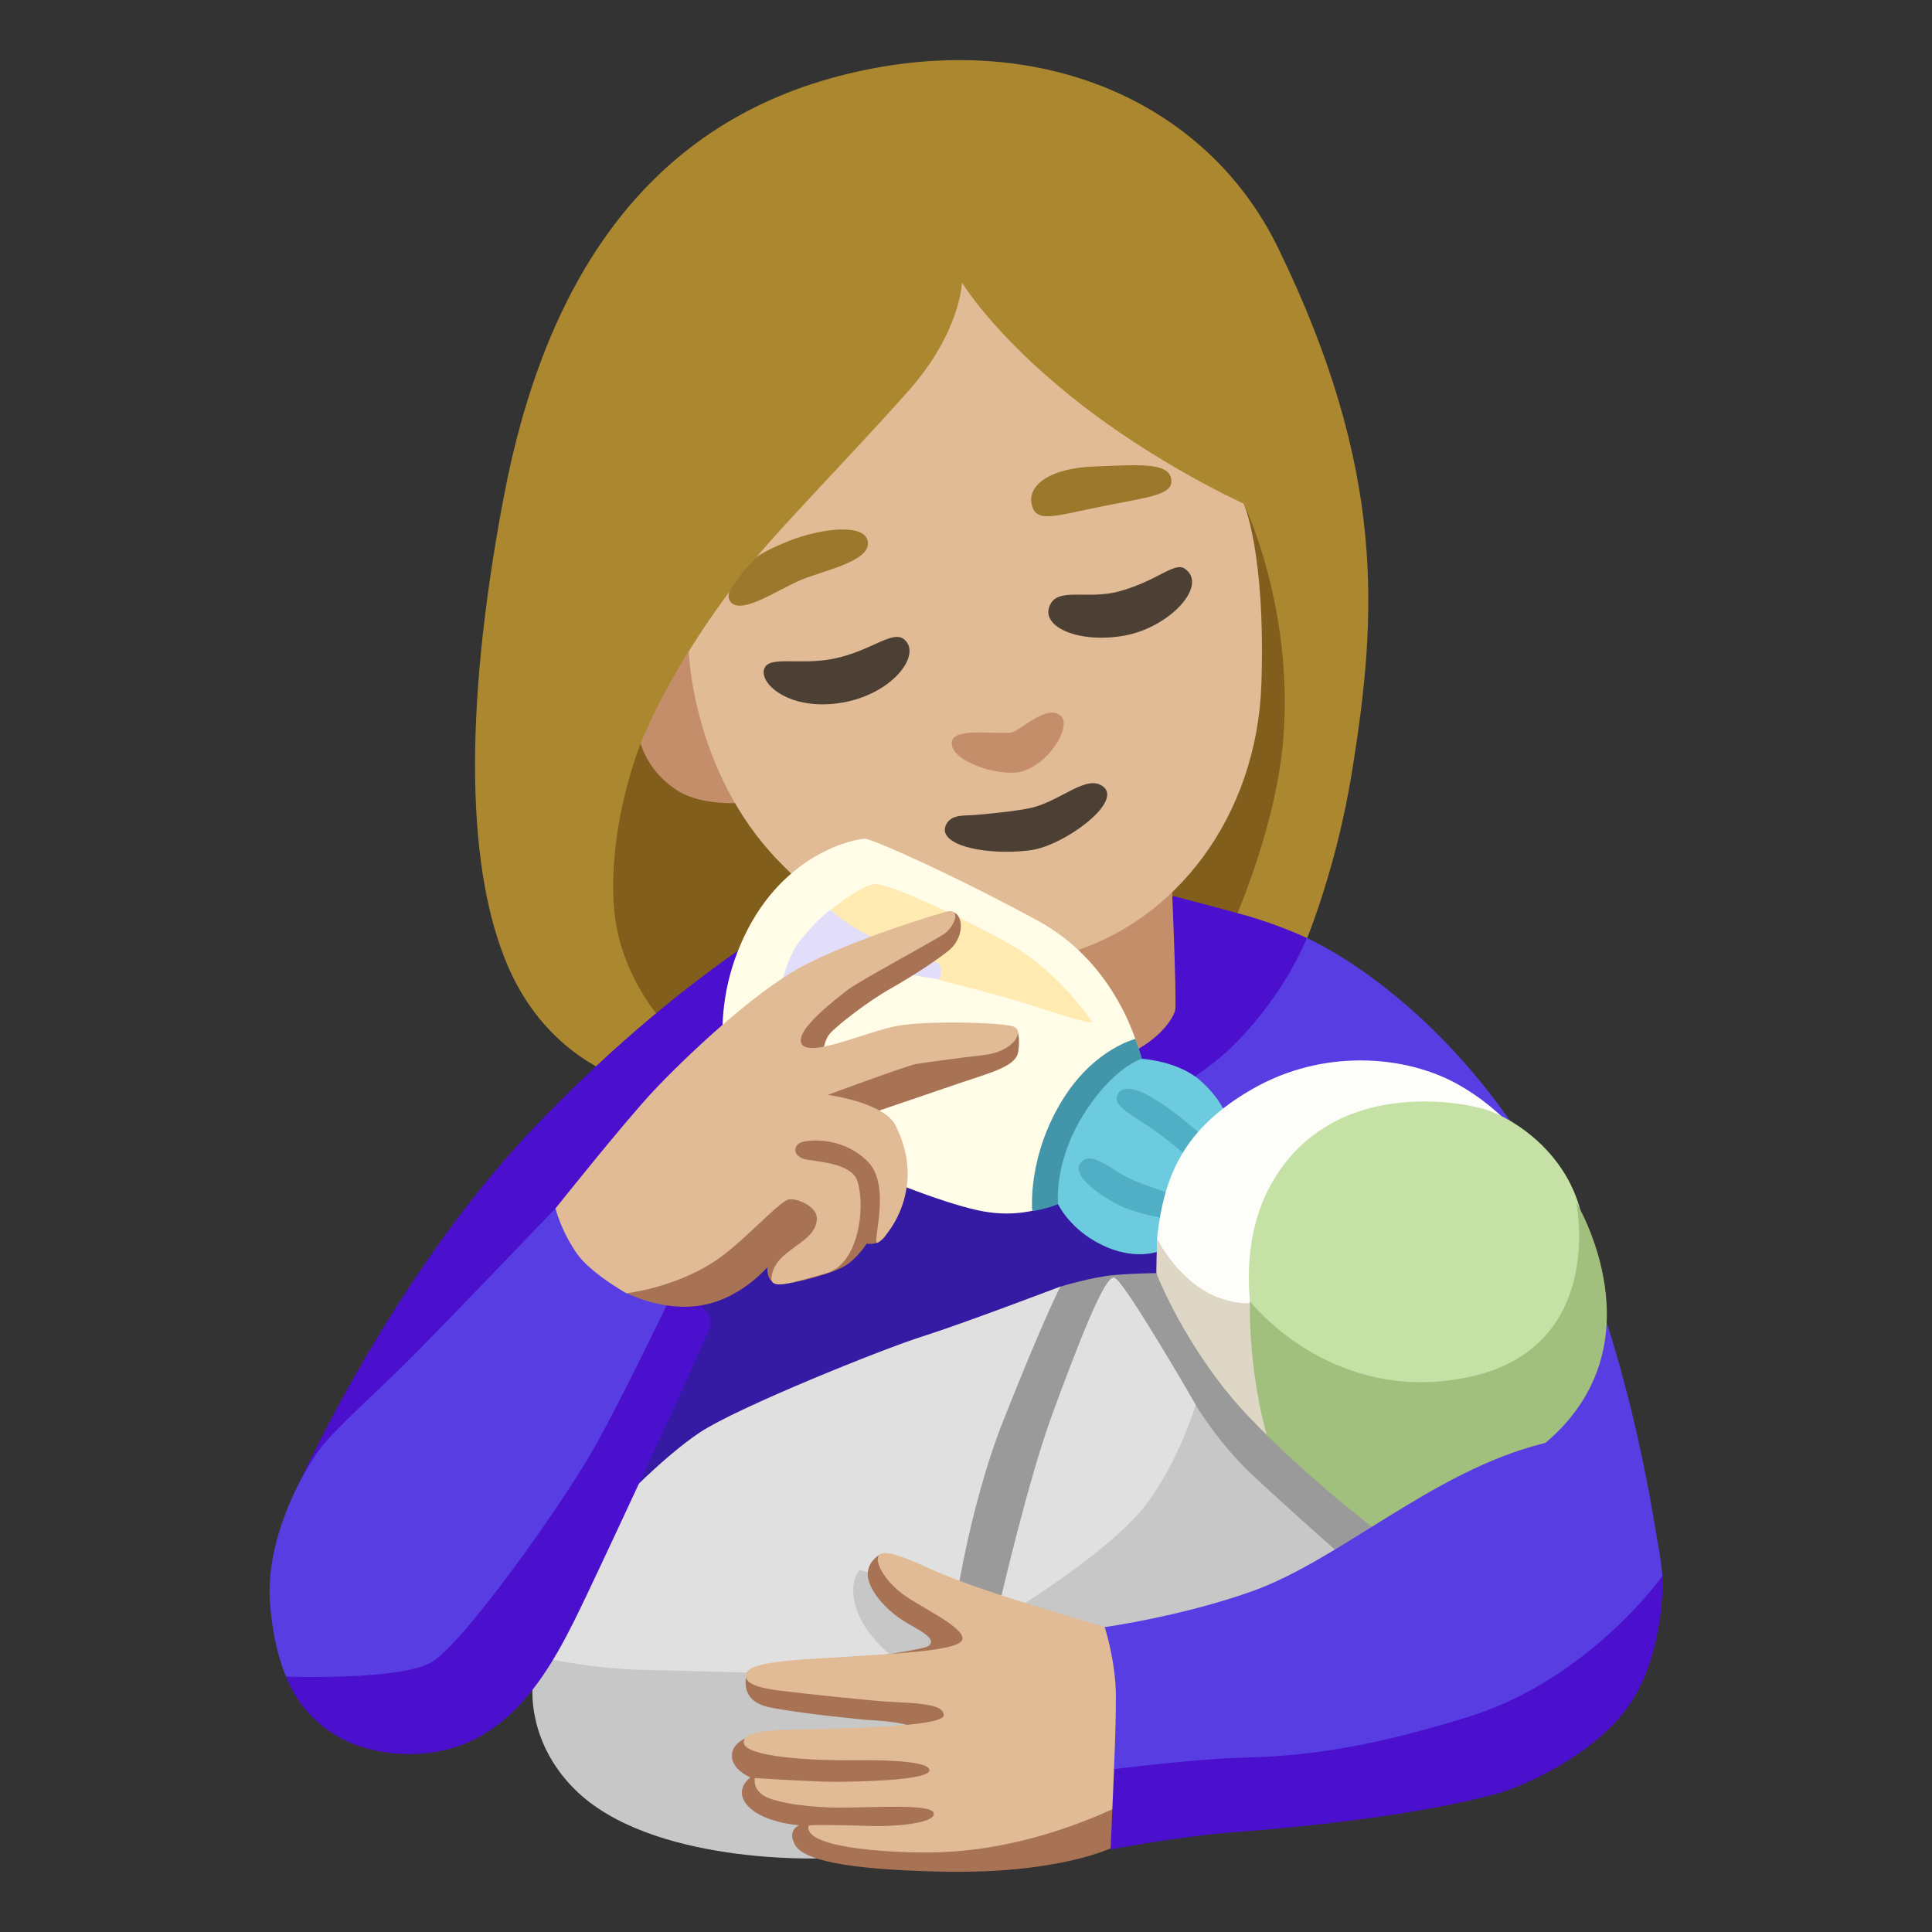 <?xml version="1.0" encoding="utf-8"?>
<!-- Generator: Adobe Illustrator 26.3.1, SVG Export Plug-In . SVG Version: 6.00 Build 0)  -->
<svg version="1.1" id="a" xmlns="http://www.w3.org/2000/svg" xmlns:xlink="http://www.w3.org/1999/xlink" x="0px" y="0px"
	 viewBox="0 0 128 128" style="enable-background:new 0 0 128 128;" xml:space="preserve">
<rect x="0" y="0" width="128" height="128" fill="#333333" stroke="none"/>
<path style="fill:#AB872F;" d="M41.65,71.57c0,0-5.26-1.27-7.97-7.49S30.63,47.48,33.36,33c2.71-14.34,9.43-24.6,22.18-27.95
	s24.27,1.38,29.14,11.38c7.2,14.79,6.53,24.38,4.94,34.42S84.29,67.2,84.29,67.2L41.65,71.57z"/>
<path style="fill:#825E1D;" d="M44.91,68.72c0,0-3.92-3.36-4.25-8.84s1.79-10.63,1.79-10.63L60.86,35.8l21.54-2.44
	c0,0,3.33,6.86,2.62,15.61c-0.52,6.39-3.75,13.2-3.75,13.2l-10.74,3.64C70.53,65.81,44.91,68.72,44.91,68.72z"/>
<path style="fill:#583EE2;" d="M97.53,104.81l12.6-0.4c0,0-1.89-16.44-8.01-26.92c-6.79-11.62-15.54-15.34-15.54-15.34l-21.2,12.87
	l12.72,32.27L97.53,104.81L97.53,104.81z"/>
<path style="fill:#4B0FCE;" d="M19.29,99.41c0,0,6.23-14.4,16.14-24.76C46.3,63.29,55.16,59.18,55.16,59.18l22.63,0.2
	c0,0,2.35,0.61,4.6,1.23s4.19,1.53,4.19,1.53s-1.33,3.58-4.81,7.06c-3.48,3.48-8.59,5.01-8.59,5.01S19.29,99.41,19.29,99.41z"/>
<polygon style="fill:#351BA4;" points="37.74,103.09 80.94,90.47 73.76,72.53 48.05,76.25 38.81,99.71 "/>
<path style="fill:#C48E6A;" d="M42.44,49.25c0,0,0.49,1.98,2.6,3.22c1.47,0.86,3.78,0.74,3.78,0.74l-1.16-9.5l-2.04-0.58
	c0,0-1.02,1.68-1.82,3.21S42.44,49.24,42.44,49.25L42.44,49.25z"/>
<path style="fill:#C48E6A;" d="M60.04,61.24l0.62,8.33c0,0,2.52,2.65,9.14,1.7c6.5-0.93,7.93-3.78,8.06-4.34s-0.31-10.37-0.31-10.37
	l-17.5,4.68L60.04,61.24z"/>
<path style="fill:#E0BB95;" d="M45.63,43.14c0,0,0.22,7.95,5.91,13.86s11.74,8.24,19.04,6.2s12.69-9.12,12.99-17.87
	c0.29-8.75-1.17-11.96-1.17-11.96s-5.85-2.64-11.25-6.95c-5.4-4.3-7.42-7.71-7.42-7.71s-0.07,3.28-3.57,7.22s-8.19,8.74-10.07,11.02
	c-2.77,3.36-4.45,6.2-4.45,6.2L45.63,43.14z"/>
<path style="fill:#C48E6A;" d="M63.08,49.44c0.3,1.13,3.21,2.01,4.54,1.69c1.87-0.46,3.41-3.02,2.66-3.7
	c-0.91-0.84-2.7,1.02-3.28,1.1C65.83,48.69,62.72,48.08,63.08,49.44L63.08,49.44z"/>
<path style="fill:#4C4035;" d="M62.63,55.18c0.4,1.11,3.54,1.46,5.71,1.14s6.03-3.15,4.77-4.19c-1.1-0.9-2.85,0.97-4.83,1.4
	c-0.99,0.21-2.32,0.34-3.5,0.45c-0.63,0.06-1.27,0-1.69,0.23C62.73,54.4,62.51,54.83,62.63,55.18L62.63,55.18z"/>
<g>
	<path style="fill:#9B782C;" d="M68.37,33.51c0.34,1.12,1.44,0.69,4.59,0.05s4.8-0.75,4.64-1.81c-0.17-1.16-2.29-0.94-5.01-0.85
		c-3.25,0.11-4.59,1.39-4.21,2.61H68.37z"/>
	<path style="fill:#9B782C;" d="M48.32,39.75c0.59,1.17,3.2-0.69,4.75-1.33s4.59-1.23,4.43-2.51s-3.15-0.91-5.28-0.05
		c-1.69,0.68-2.13,1.08-2.13,1.08l-0.95,1.04L48.44,39C48.44,39,48.15,39.38,48.32,39.75L48.32,39.75z"/>
</g>
<g>
	<path style="fill:#4C4035;" d="M50.61,44.39c-0.21,1,1.76,2.67,5.01,2.19s5.23-2.88,4.48-4s-2.19,0.53-4.91,1.07
		C52.88,44.1,50.82,43.38,50.61,44.39L50.61,44.39z"/>
	<path style="fill:#4C4035;" d="M69.54,40.14c-0.59,1.41,1.97,2.51,4.96,1.97s5.58-3.33,4-4.43c-0.69-0.48-1.81,0.8-4.32,1.49
		C72.01,39.77,70.07,38.85,69.54,40.14L69.54,40.14z"/>
</g>
<g>
	<path style="fill:#FFFDE7;" d="M75.59,70.09c0,0-1.22-6.04-6.83-9.09s-10.98-5.43-11.46-5.43s-5.3,0.79-7.99,6.46
		s-0.85,10.61-0.61,11.28s12.07,6.16,16.46,6.95c4.39,0.79,7.2-2.07,7.2-2.07l3.23-8.11V70.09z"/>
	<path style="fill:#E2DEFA;" d="M51.63,66.02c0,0,0.3-2.4,1.46-3.81s1.94-1.94,1.94-1.94l7.93,2.8l-0.73,1.83
		c0,0-4.45-0.85-6.16-0.67S51.63,66.02,51.63,66.02z"/>
	<path style="fill:#FFEBB1;" d="M72.36,67.71c0,0-2.13-3.29-5.49-5.18s-7.93-3.96-8.84-3.96s-2.99,1.71-2.99,1.71
		s0.99,1.02,3.17,2.01c2.48,1.13,3.9,1.4,4.02,1.59c0.27,0.41,0,1.04,0,1.04s3.78,0.98,5.18,1.4s4.82,1.59,4.94,1.4L72.36,67.71z"/>
</g>
<path style="fill:#4396A9;" d="M70.52,72.67c-2.5,3.9-2.13,7.57-2.13,7.57s1.54-0.2,2.63-0.94s5.01-7.82,4.79-8.64
	s-0.59-1.83-0.59-1.83S72.58,69.47,70.52,72.67z"/>
<g>
	<path style="fill:#6DCBE0;" d="M70.1,79.78c0,0-0.31-2.7,1.65-5.88s3.89-3.75,3.89-3.75s2.41,0.12,3.92,1.47
		c1.99,1.79,1.95,3.37,1.95,3.37l-4.58,7.85c0,0-1.8,0.87-4.36-0.59C70.76,81.22,70.1,79.78,70.1,79.78z"/>
	<path style="fill:#50AFC4;" d="M79.78,75.34c0,0-1.79-1.56-2.74-2.18s-2.46-1.52-2.97-0.7s1.11,1.47,2.51,2.5S79,76.91,79,76.91
		l0.77-1.57H79.78z"/>
	<path style="fill:#50AFC4;" d="M77.6,79.09c0,0-1.83-0.55-2.93-1.1s-2.38-1.77-3.05-0.98s0.98,2.01,2.32,2.74s3.66,1.04,3.66,1.04
		v-1.71V79.09z"/>
</g>
<g>
	<path style="fill:#FDFEFA;" d="M76.75,85.59c0,0-0.15-3.05-0.07-3.75c0.47-4,1.77-7.07,6.24-9.66c4.77-2.76,10.23-2.25,13.63-0.36
		c3.48,1.94,5.15,4.75,5.15,4.75L83.47,94.73l-6.73-9.15L76.75,85.59z"/>
	<path style="fill:#DFD7C5;" d="M76.67,82.08c0,0,1.52,3.08,4.3,3.97c1.83,0.59,2.55,0.1,2.55,0.1l0.58,9.91l-5.14-4.98l-2.2-5.5
		c0,0-0.1-0.54-0.13-0.77c-0.06-0.46,0.04-2.74,0.04-2.74L76.67,82.08z"/>
	<path style="fill:#C6E1A5;" d="M84.27,92.1c0,0-3.86-8.58,0.67-14.78c4.52-6.19,12.96-3.95,12.96-3.95
		c1.88,0.36,6.46,2.97,7.05,8.12c0.52,4.64-3.53,11.31-3.53,11.31S84.27,92.1,84.27,92.1z"/>
	<path style="fill:#A1C07D;" d="M82.81,86.21c0,0,5.33,6.89,14.37,5.05c9.3-1.88,7.25-11.6,7.25-11.6s5.73,9.4-2.07,15.96
		c-1.59,1.34-13.54,11.78-13.54,11.78s-3.55-8.33-4.35-10.58C82.61,91.58,82.81,86.21,82.81,86.21z"/>
</g>
<g>
	<path style="fill:#C7C7C7;" d="M35.53,106.15l-0.24,5.62c0,0-0.4,3.59,2.77,6.76c5.05,5.05,16.35,4.59,16.35,4.59l12.25-7.85
		l-4.07-8.23l-6.68-5.7L35.53,106.15L35.53,106.15z"/>
	<path style="fill:#E0E0E0;" d="M40.99,99.63c0,0,2.93-3.1,5.38-4.73c2.44-1.63,12.14-5.54,14.75-6.36s9.15-3.31,9.15-3.31
		l1.28,12.35l-7.06,8.55l-7.52-2.11c0,0-0.81,0.73-0.24,2.53s2.28,3.1,2.28,3.1l-9.53,1.16c0,0-3.59-0.1-7.01-0.18
		c-3.42-0.08-7.01-0.9-7.01-0.9L40.99,99.63L40.99,99.63z"/>
	<path style="fill:#9A9A9A;" d="M70.26,85.24c0,0,2.14-0.65,3.62-0.77s2.73-0.12,2.73-0.12s1.96,5.1,6.05,9.43s8.84,7.83,8.84,7.83
		l-11.04,11.04l-17.39-4.75c0,0,0.88-7.43,3.44-13.88C69.24,87.14,70.25,85.24,70.26,85.24L70.26,85.24z"/>
	<path style="fill:#C7C7C7;" d="M72.52,100.19l-5.28,6.7l8.54,2.2l14-5.64l-1.19-0.65c0,0-3.5-3.09-5.7-5.16
		c-2.2-2.08-3.68-4.57-3.68-4.57L72.52,100.19L72.52,100.19z"/>
	<path style="fill:#E0E0E0;" d="M66.25,106.14c0,0,1.88-8.15,3.48-12.48s3.44-9.2,4.09-9.02s5.4,8.43,5.4,8.43s-1.42,4.75-4.09,7.54
		s-7.48,5.76-7.48,5.76l-1.4-0.22V106.14z"/>
</g>
<path style="fill:#A87254;" d="M58.25,103.02c0,0-1.04,0.59-0.69,1.73s1.58,2.23,2.52,2.77s2.03,1.09,1.43,1.53s-12,1.76-12,1.76
	s-0.72,1.85,1.46,2.3s6.48,0.84,6.48,0.84s3.27,0.13,3.22,0.72s-9.86,0.07-9.86,0.07s-2.32,0.28-2.32,1.58
	c0,0.95,1.23,1.44,1.23,1.44s-1.02,0.7-0.33,1.69c0.9,1.3,3.56,1.48,3.56,1.48s-0.83,0.3-0.28,1.29s3.25,1.64,9.68,1.78
	c7.8,0.18,11.36-1.6,11.36-1.6l2.81-6.69l-12.04-9.57C64.48,106.14,58.25,103.02,58.25,103.02z"/>
<path style="fill:#E0BB95;" d="M73.47,107.88c0,0-1.06-0.3-4.86-1.47c-3.67-1.13-5.51-1.8-7.32-2.62c-1.34-0.61-2.67-1.14-3.03-0.78
	c-0.41,0.41,0.41,1.83,1.71,2.72s3.97,2.13,3.79,2.89s-4.57,0.93-7.3,1.12c-2.71,0.2-6.6,0.23-6.99,1.08s1.4,1.09,2.29,1.2
	c1.25,0.16,6.13,0.69,7.4,0.74c2.49,0.1,3.34,0.3,3.37,0.88c0.03,0.85-8.39,0.9-10.01,0.95c-1.21,0.04-2.95,0.07-3.22,0.69
	c-0.45,1.06,4,1.33,6.37,1.34c1.32,0,5.88-0.11,5.91,0.66c0.03,0.7-5.06,0.77-6.27,0.77c-1.44,0-5.3-0.25-5.3-0.25
	s-0.16,0.74,0.63,1.19c0.85,0.49,3.15,0.77,4.98,0.77c2.33,0,6.21-0.28,6.25,0.39c0.05,0.73-3.12,0.87-4.04,0.83
	c-0.81-0.03-3.75-0.11-4.25-0.04c-0.42,1.4,4.75,1.81,8,1.79c8.18-0.05,14.99-4.36,14.99-4.36l1.39-6.37l-4.5-4.13L73.47,107.88z"/>
<g>
	<path style="fill:#583EE2;" d="M110.13,104.44c0,0-0.52-10.66-7.92-8.8c-7.3,1.84-13.4,7.7-19.27,9.79
		c-4.7,1.67-9.75,2.37-9.75,2.37s0.74,2.26,0.74,4.61s-0.13,4.83-0.13,4.83l17.83,0.96l16.24-7.28c0,0,2.35-4.07,2.26-6.47
		L110.13,104.44z"/>
	<path style="fill:#4B0FCE;" d="M81.13,121.44c-3.55,0.32-7.55,1.09-7.55,1.09l0.23-5.32c0,0,5.2-0.66,8.24-0.75
		c3.03-0.09,7.38-0.24,15.34-2.75s12.76-9.31,12.76-9.31s0.2,4.89-2.08,8.37s-7.24,5.61-8.8,6.04c-6.77,1.86-16.53,2.49-18.13,2.63
		H81.13z"/>
</g>
<g>
	<path style="fill:#4B0FCE;" d="M36.54,87.61l-17.6,23.42c0,0,1.59,5.18,8.21,5.18s9.49-5.85,11.7-10.49s7.86-16.83,8.19-17.83
		s-1.79-2.48-1.79-2.48l-8.72,2.21L36.54,87.61z"/>
	<path style="fill:#583EE2;" d="M41.83,76.02l-5.01,4.02c0,0-7.46,7.79-9.67,10s-4.97,4.64-5.96,5.96s-3.58,5.73-3.31,10.05
		c0.2,3.15,1.07,5.03,1.07,5.03s7.54,0.27,9.63-0.95c2.1-1.21,8.72-10.49,10.93-14.46s6.29-12.59,6.29-12.59L41.83,76.02
		L41.83,76.02z"/>
</g>
<path style="fill:#A87254;" d="M44.16,80.1l-2.64,5.57c0,0,2.06,1.09,4.44,0.88c3.05-0.27,4.92-2.71,4.89-2.58
	c-0.05,0.23,0,1.11,0.83,1.11s3.53-0.71,4.35-1.24s1.39-1.45,1.39-1.45s1,0.23,1.41-0.82s0.23-4.75,0.23-4.75l-1.2-3.11
	c0,0,3.96-1.35,5.84-1.99c1.88-0.64,3.58-1.06,3.75-1.99s-0.06-1.5-0.06-1.5l-13.01,2.28c0,0,0.14-1.46,0.56-1.98
	c0.45-0.56,2.64-2.24,4.06-3.03c1.52-0.86,3.26-2.01,3.93-2.59s0.88-1.53,0.62-2.1c-0.22-0.49-0.69-0.42-0.69-0.42L49.15,68.8
	l-4.99,11.32L44.16,80.1z"/>
<path style="fill:#E0BB95;" d="M36.82,80.04c0,0,4.58-5.75,6.51-7.8s6.57-6.51,9.92-8.27s9.26-3.57,9.63-3.6
	c0.82-0.06,0.27,1.09-0.32,1.5s-5.79,3.21-6.44,3.74s-3.58,2.7-2.99,3.58s4.4-0.88,6.34-1.23s6.98-0.23,7.69,0.06
	s0.06,1.64-1.99,1.88s-3.88,0.5-4.46,0.59s-5.87,2.05-5.87,2.05s3.71,0.48,4.49,2.02c2.23,4.4-0.85,7.72-1.21,7.78
	s0.94-3.75-0.59-5.34s-3.64-1.53-4.34-1.35s-0.7,1,0.23,1.17s3.04,0.27,3.4,1.47c0.53,1.76,0.06,5.49-2.11,6.08
	c-2.17,0.59-3.67,1.13-3.6,0.29c0.18-1.94,2.95-2.21,3.01-3.91c0.03-0.76-1.17-1.35-1.82-1.29s-3.1,2.92-5.05,4.17
	c-2.69,1.72-5.75,2.05-5.75,2.05s-2.37-1.32-3.29-2.64c-1.06-1.53-1.41-2.99-1.41-2.99L36.82,80.04z"/>
</svg>
